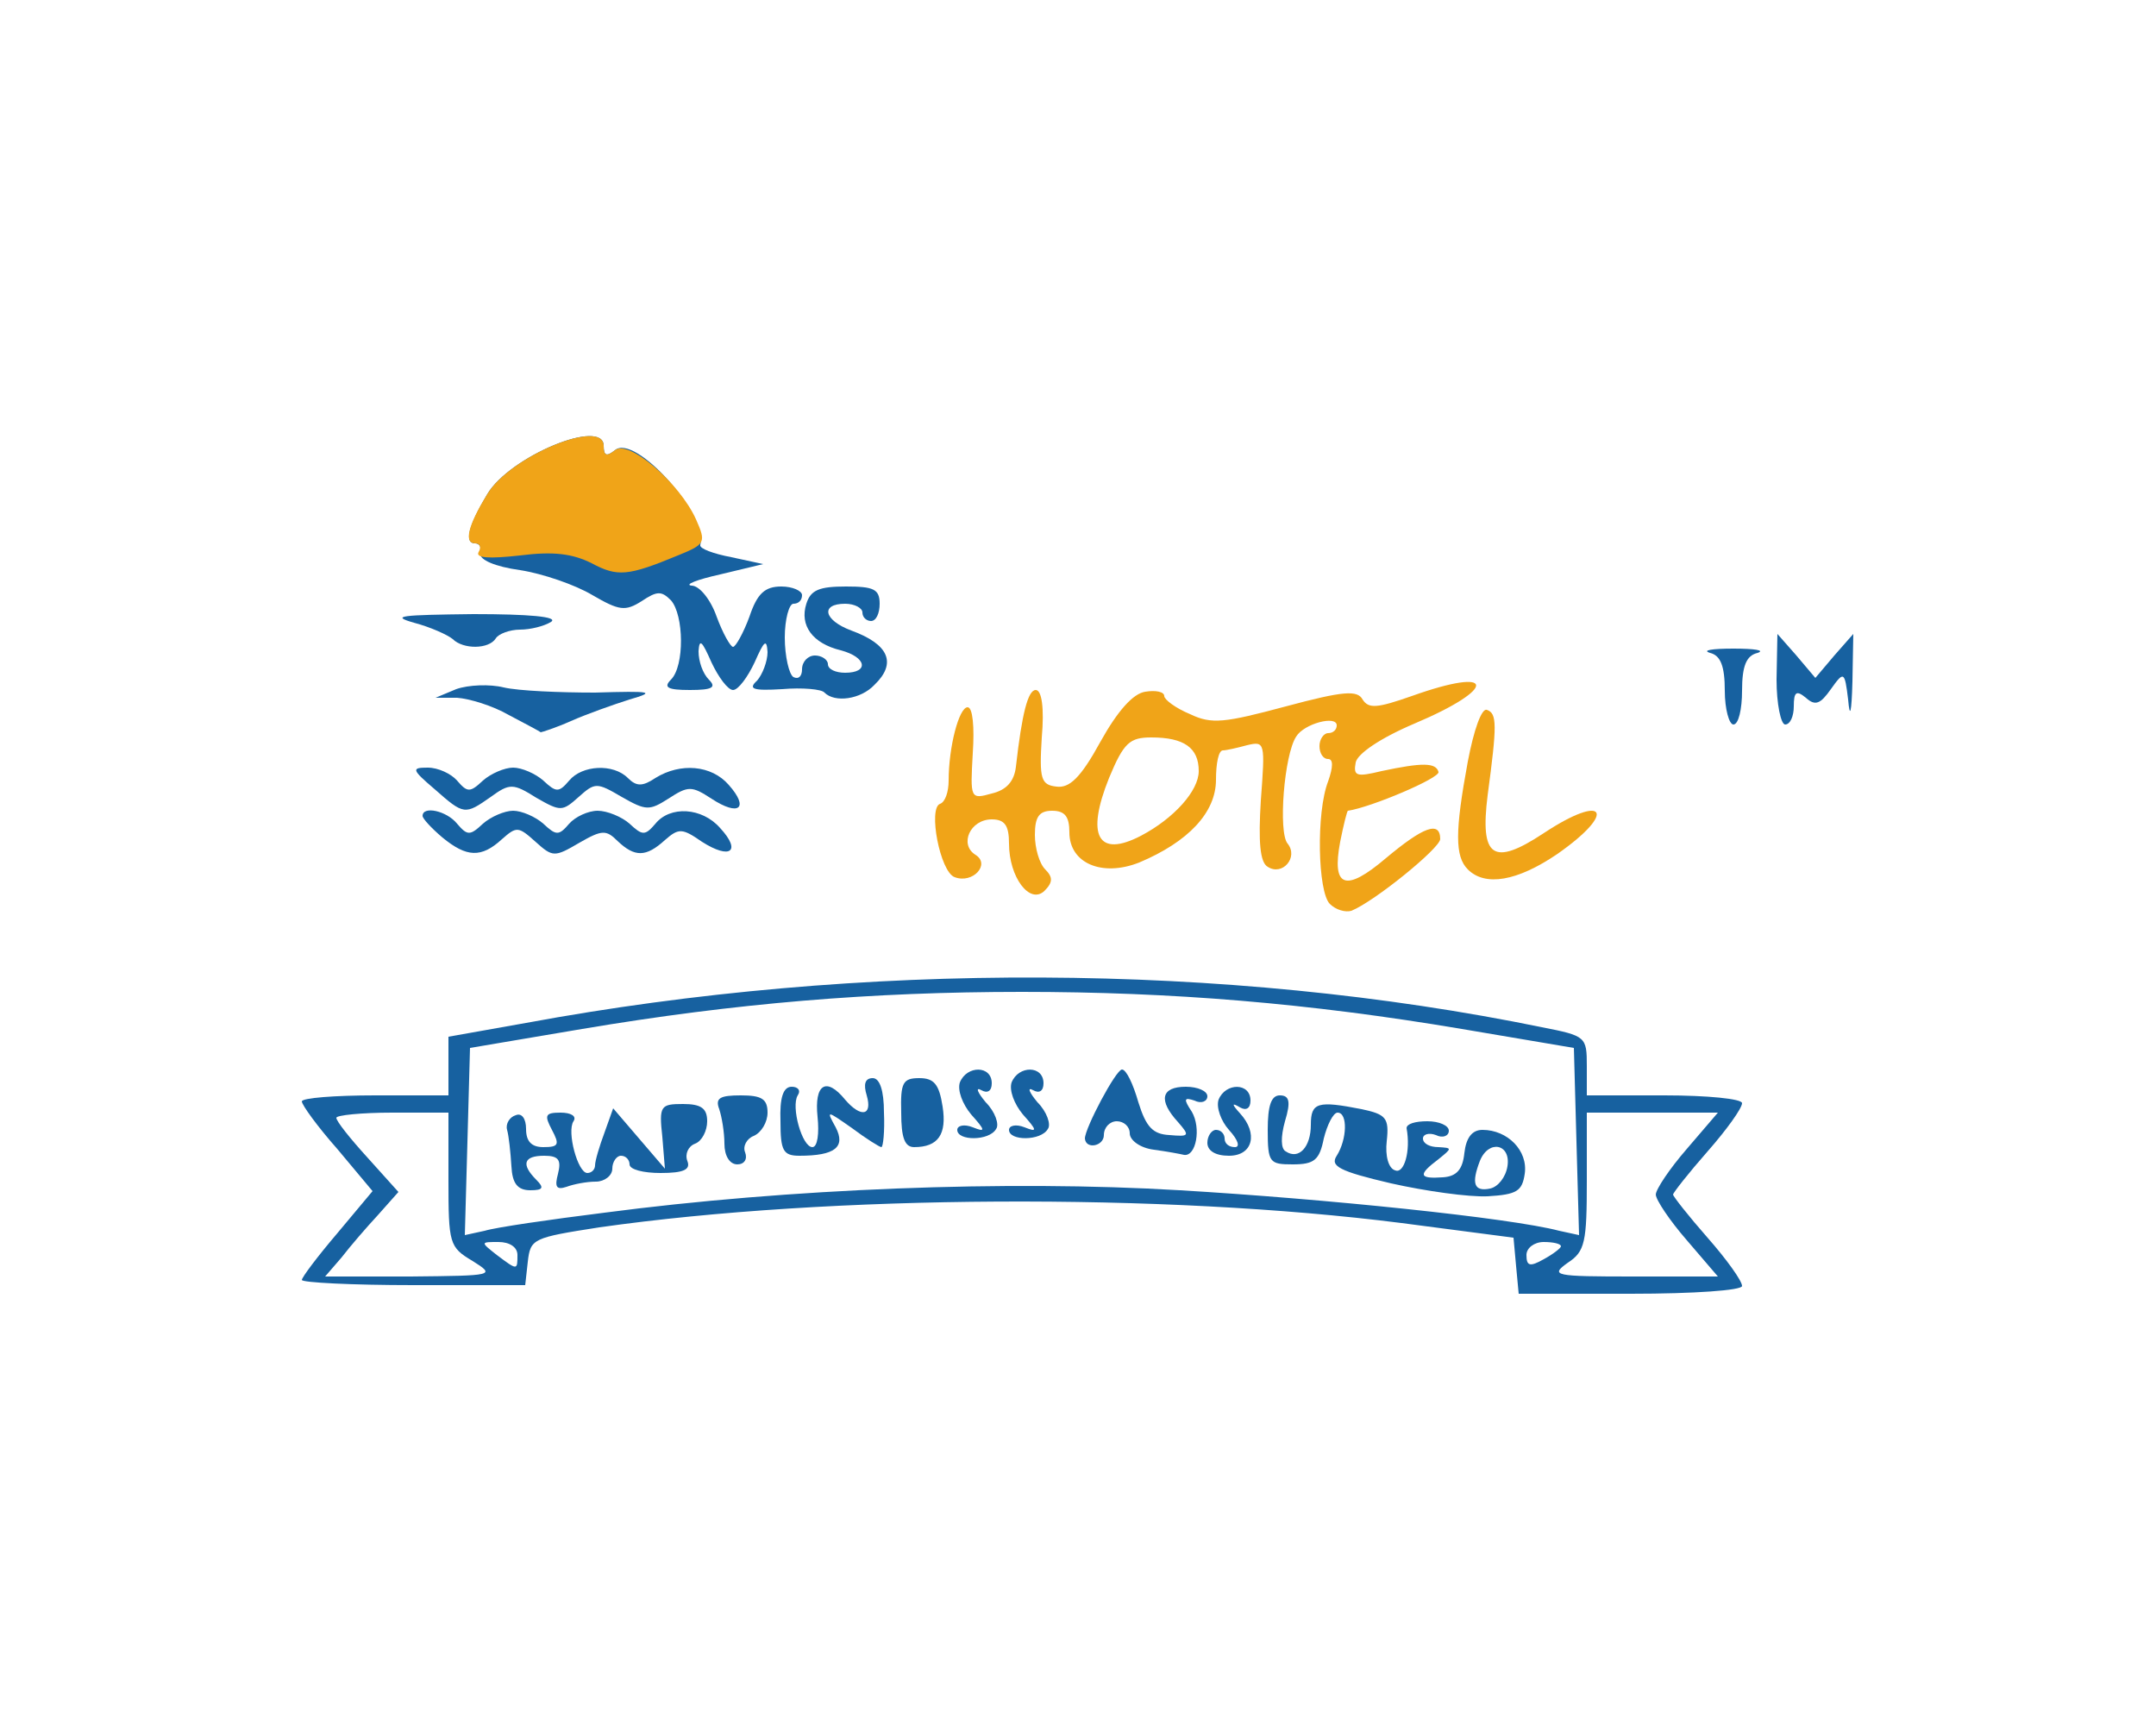 <!DOCTYPE svg PUBLIC "-//W3C//DTD SVG 20010904//EN" "http://www.w3.org/TR/2001/REC-SVG-20010904/DTD/svg10.dtd">
<svg version="1.0" xmlns="http://www.w3.org/2000/svg" width="100px" height="80px" viewBox="0 0 2000 2000" preserveAspectRatio="xMidYMid meet">
<g id="layer101" fill="#1761a0" stroke="none">
<path d="M1508 1468 l-3 -33 -130 -17 c-275 -35 -663 -33 -930 5 -77 12 -80 13 -83 40 l-3 27 -130 0 c-71 0 -129 -3 -129 -6 0 -3 18 -27 41 -54 l41 -49 -41 -49 c-23 -26 -41 -51 -41 -55 0 -4 38 -7 85 -7 l85 0 0 -34 0 -34 90 -16 c389 -72 812 -70 1178 5 51 10 52 11 52 45 l0 34 90 0 c50 0 90 4 90 9 0 6 -18 31 -40 56 -22 25 -40 48 -40 50 0 2 18 25 40 50 22 25 40 50 40 56 0 5 -55 9 -129 9 l-130 0 -3 -32z m-1210 -6 c-27 -16 -28 -20 -28 -94 l0 -78 -65 0 c-36 0 -65 3 -65 6 0 4 16 24 36 46 l36 40 -24 27 c-13 14 -32 36 -42 49 l-19 22 99 0 c97 -1 99 -1 72 -18z m1408 -24 c-20 -23 -36 -47 -36 -53 0 -6 16 -30 36 -53 l36 -42 -76 0 -76 0 0 79 c0 71 -2 82 -22 95 -21 15 -16 16 76 16 l98 0 -36 -42z m-1356 17 c0 -9 -9 -15 -22 -15 -21 0 -21 0 -2 15 24 18 24 18 24 0z m1210 -10 c0 -3 -9 -5 -20 -5 -11 0 -20 7 -20 15 0 13 4 14 20 5 11 -6 20 -13 20 -15z m-1109 -39 c213 -28 467 -38 667 -26 169 10 383 32 440 47 l23 5 -3 -108 -3 -109 -130 -22 c-178 -30 -336 -43 -510 -43 -174 0 -332 13 -510 43 l-130 22 -3 109 -3 108 23 -5 c13 -4 75 -13 139 -21z"/>
<path d="M1363 1372 c-60 -14 -71 -20 -63 -32 12 -19 13 -50 1 -50 -5 0 -12 14 -16 30 -5 25 -11 30 -36 30 -27 0 -29 -2 -29 -40 0 -28 4 -40 14 -40 11 0 13 7 6 30 -5 18 -5 32 1 35 15 10 29 -5 29 -31 0 -26 8 -28 59 -18 28 6 32 10 29 37 -2 17 2 32 10 34 10 4 18 -22 13 -49 0 -5 10 -8 24 -8 14 0 25 5 25 11 0 6 -7 9 -15 5 -8 -3 -15 -1 -15 4 0 6 8 10 18 10 16 1 16 1 0 14 -24 18 -23 23 5 21 16 -1 23 -9 25 -28 2 -18 9 -27 21 -27 29 0 53 24 49 51 -3 20 -9 24 -43 26 -22 1 -72 -6 -112 -15z m135 -20 c4 -26 -22 -31 -32 -6 -10 26 -7 36 12 32 9 -2 18 -13 20 -26z"/>
<path d="M343 1352 c-1 -16 -3 -35 -5 -42 -2 -7 3 -15 10 -17 7 -3 12 4 12 16 0 14 6 21 20 21 18 0 19 -3 10 -20 -9 -17 -8 -20 10 -20 12 0 19 4 15 10 -8 12 5 60 16 60 5 0 9 -4 9 -9 0 -5 5 -22 11 -38 l10 -28 30 35 30 35 -3 -37 c-4 -36 -2 -38 24 -38 21 0 28 5 28 20 0 11 -6 23 -14 26 -8 3 -12 12 -9 20 4 10 -4 14 -31 14 -20 0 -36 -4 -36 -10 0 -5 -4 -10 -10 -10 -5 0 -10 7 -10 15 0 8 -9 15 -19 15 -11 0 -26 3 -34 6 -12 4 -14 0 -10 -15 4 -16 1 -21 -16 -21 -24 0 -27 10 -9 28 9 9 8 12 -7 12 -15 0 -21 -8 -22 -28z"/>
<path d="M590 1326 c0 -13 -3 -31 -6 -40 -5 -13 1 -16 25 -16 24 0 31 4 31 20 0 11 -7 23 -16 27 -8 3 -13 12 -10 19 3 8 -1 14 -9 14 -9 0 -15 -10 -15 -24z"/>
<path d="M655 1300 c-1 -27 3 -40 13 -40 7 0 11 4 7 10 -8 13 5 60 17 60 6 0 8 -16 6 -35 -4 -38 10 -47 32 -20 18 21 32 19 25 -5 -4 -13 -2 -20 7 -20 8 0 13 14 13 40 1 22 -1 40 -3 40 -2 0 -18 -10 -34 -22 -30 -21 -30 -21 -19 -1 12 23 -1 33 -42 33 -19 0 -22 -6 -22 -40z"/>
<path d="M1088 1333 c-16 -2 -28 -11 -28 -19 0 -8 -7 -14 -15 -14 -8 0 -15 7 -15 16 0 13 -21 17 -22 4 0 -12 36 -80 43 -80 5 0 13 17 19 38 9 29 17 37 36 38 23 2 24 1 10 -15 -23 -25 -20 -41 9 -41 14 0 25 5 25 11 0 6 -7 9 -15 5 -12 -4 -13 -2 -3 13 11 19 5 52 -9 50 -4 -1 -20 -4 -35 -6z"/>
<path d="M1150 1325 c0 -8 5 -15 10 -15 6 0 10 5 10 10 0 6 5 10 12 10 6 0 4 -8 -7 -20 -9 -10 -15 -26 -12 -35 8 -20 37 -20 37 1 0 9 -5 12 -12 8 -10 -6 -10 -4 0 7 21 23 15 49 -13 49 -16 0 -25 -6 -25 -15z"/>
<path d="M795 1290 c-1 -35 2 -40 21 -40 17 0 23 7 27 33 5 32 -5 47 -33 47 -11 0 -15 -11 -15 -40z"/>
<path d="M860 1310 c0 -5 8 -7 18 -3 15 6 15 4 -2 -15 -10 -12 -16 -28 -13 -37 8 -20 37 -20 37 1 0 9 -5 12 -12 8 -7 -4 -5 2 5 14 11 11 16 26 12 31 -8 14 -45 14 -45 1z"/>
<path d="M920 1310 c0 -5 8 -7 18 -3 15 6 15 4 -2 -15 -10 -12 -16 -28 -13 -37 8 -20 37 -20 37 1 0 9 -5 12 -12 8 -7 -4 -5 2 5 14 11 11 16 26 12 31 -8 14 -45 14 -45 1z"/>
<path d="M263 971 c-13 -11 -23 -22 -23 -25 0 -12 28 -6 40 9 12 14 15 14 30 0 9 -8 25 -15 35 -15 10 0 26 7 35 15 15 14 18 14 30 0 7 -8 22 -15 33 -15 11 0 28 7 37 15 15 14 18 14 30 0 17 -21 54 -19 75 5 25 27 12 37 -21 16 -23 -16 -27 -16 -43 -2 -22 20 -35 20 -55 1 -13 -13 -18 -13 -44 2 -29 17 -31 17 -51 -1 -20 -18 -22 -18 -39 -3 -24 22 -41 21 -69 -2z"/>
<path d="M254 915 c-27 -23 -27 -25 -8 -25 12 0 27 7 34 15 12 14 15 14 30 0 9 -8 25 -15 35 -15 10 0 26 7 35 15 15 14 18 14 30 0 15 -18 51 -20 68 -3 10 10 17 10 32 0 29 -18 65 -15 85 8 24 27 12 37 -20 16 -23 -15 -27 -15 -50 0 -22 14 -26 14 -54 -2 -29 -17 -31 -17 -50 0 -19 17 -21 17 -49 1 -27 -17 -31 -17 -53 -1 -30 21 -31 21 -65 -9z"/>
<path d="M340 829 c-19 -11 -46 -19 -60 -20 l-25 0 24 -10 c14 -5 39 -6 55 -2 17 4 65 6 106 6 66 -2 71 -1 40 8 -19 6 -50 17 -68 25 -18 8 -34 13 -35 13 -1 -1 -18 -10 -37 -20z"/>
<path d="M1750 801 c0 -29 -5 -41 -17 -44 -10 -3 2 -5 27 -5 25 0 37 2 28 5 -13 3 -18 15 -18 44 0 21 -4 39 -10 39 -5 0 -10 -18 -10 -39z"/>
<path d="M1810 788 l1 -53 22 25 22 26 22 -26 22 -25 -1 55 c-1 37 -3 44 -5 21 -4 -33 -5 -33 -20 -12 -12 17 -18 20 -29 10 -11 -9 -14 -7 -14 10 0 11 -4 21 -10 21 -5 0 -10 -24 -10 -52z"/>
<path d="M706 803 c-3 -4 -26 -6 -49 -4 -34 2 -40 0 -29 -10 6 -7 12 -22 12 -33 -1 -16 -4 -13 -15 12 -8 17 -19 32 -25 32 -6 0 -17 -15 -25 -32 -11 -25 -14 -28 -15 -13 0 12 5 26 12 33 9 9 4 12 -22 12 -26 0 -31 -3 -22 -12 16 -16 15 -75 0 -92 -11 -11 -16 -11 -34 1 -19 12 -26 11 -57 -7 -20 -12 -58 -25 -84 -29 -29 -4 -47 -12 -46 -19 2 -7 -1 -12 -6 -12 -13 0 -8 -20 14 -57 26 -44 135 -89 135 -56 0 11 3 13 13 5 23 -20 108 75 99 110 -1 4 15 10 36 14 l37 8 -50 12 c-27 6 -42 12 -33 13 9 0 22 16 29 36 7 19 16 35 19 35 3 0 12 -16 19 -35 9 -27 18 -35 37 -35 13 0 24 5 24 10 0 6 -4 10 -10 10 -5 0 -10 18 -10 39 0 22 5 43 10 46 6 3 10 -1 10 -9 0 -9 7 -16 15 -16 8 0 15 5 15 10 0 6 9 10 20 10 28 0 25 -18 -5 -26 -33 -8 -48 -29 -40 -54 5 -16 15 -20 46 -20 32 0 39 3 39 20 0 11 -4 20 -10 20 -5 0 -10 -4 -10 -10 0 -5 -9 -10 -20 -10 -29 0 -25 19 7 31 44 16 53 38 27 63 -16 17 -46 21 -58 9z"/>
<path d="M275 741 c-6 -5 -26 -14 -45 -19 -28 -8 -15 -9 69 -10 64 0 99 3 90 9 -8 5 -24 9 -36 9 -12 0 -25 5 -28 10 -8 13 -38 13 -50 1z"/>
</g>
<g id="layer102" fill="#f0a418" stroke="none">
<path d="M1292 1048 c-14 -14 -16 -106 -2 -142 6 -17 6 -26 0 -26 -6 0 -10 -7 -10 -15 0 -8 5 -15 10 -15 6 0 10 -4 10 -9 0 -12 -38 -2 -47 13 -14 21 -21 111 -10 124 13 16 -6 38 -23 27 -9 -5 -11 -29 -8 -77 5 -67 5 -69 -16 -64 -11 3 -24 6 -28 6 -5 0 -8 15 -8 34 0 38 -32 72 -89 96 -43 17 -81 1 -81 -35 0 -18 -5 -25 -20 -25 -15 0 -20 7 -20 28 0 15 5 33 12 40 9 9 9 15 -1 25 -17 16 -41 -16 -41 -55 0 -21 -5 -28 -20 -28 -25 0 -38 29 -19 41 18 11 -3 34 -24 26 -17 -6 -31 -80 -17 -85 6 -2 10 -14 10 -27 0 -39 12 -85 22 -85 6 0 8 23 6 53 -3 53 -3 54 22 47 17 -4 26 -14 28 -31 7 -62 14 -89 23 -89 7 0 10 21 7 55 -3 48 -1 55 17 57 15 2 28 -10 51 -52 20 -36 38 -56 52 -58 12 -2 22 0 22 5 0 4 13 14 30 21 25 12 40 10 111 -9 67 -18 83 -19 89 -8 7 11 17 10 57 -4 98 -35 100 -9 3 32 -40 17 -66 35 -68 45 -3 16 1 17 30 10 47 -10 63 -10 66 1 2 7 -78 41 -105 45 -1 0 -5 16 -9 36 -10 53 6 59 53 19 43 -36 63 -44 63 -22 -1 11 -76 72 -103 83 -7 2 -18 -1 -25 -8z m-219 -79 c38 -20 67 -52 67 -75 0 -27 -17 -39 -55 -39 -25 0 -32 6 -49 47 -27 67 -13 93 37 67z"/>
<path d="M1452 1008 c-15 -15 -15 -44 0 -125 7 -37 16 -62 22 -60 12 4 12 17 1 99 -9 72 6 83 65 44 71 -47 86 -25 16 24 -47 32 -84 38 -104 18z"/>
<path d="M436 653 c-22 -11 -44 -14 -83 -9 -36 4 -52 3 -48 -4 3 -5 2 -10 -4 -10 -13 0 -9 -20 14 -57 26 -44 135 -89 135 -56 0 11 3 13 13 5 16 -13 75 38 94 80 12 27 11 29 -21 42 -58 24 -70 25 -100 9z"/>
</g>


</svg>